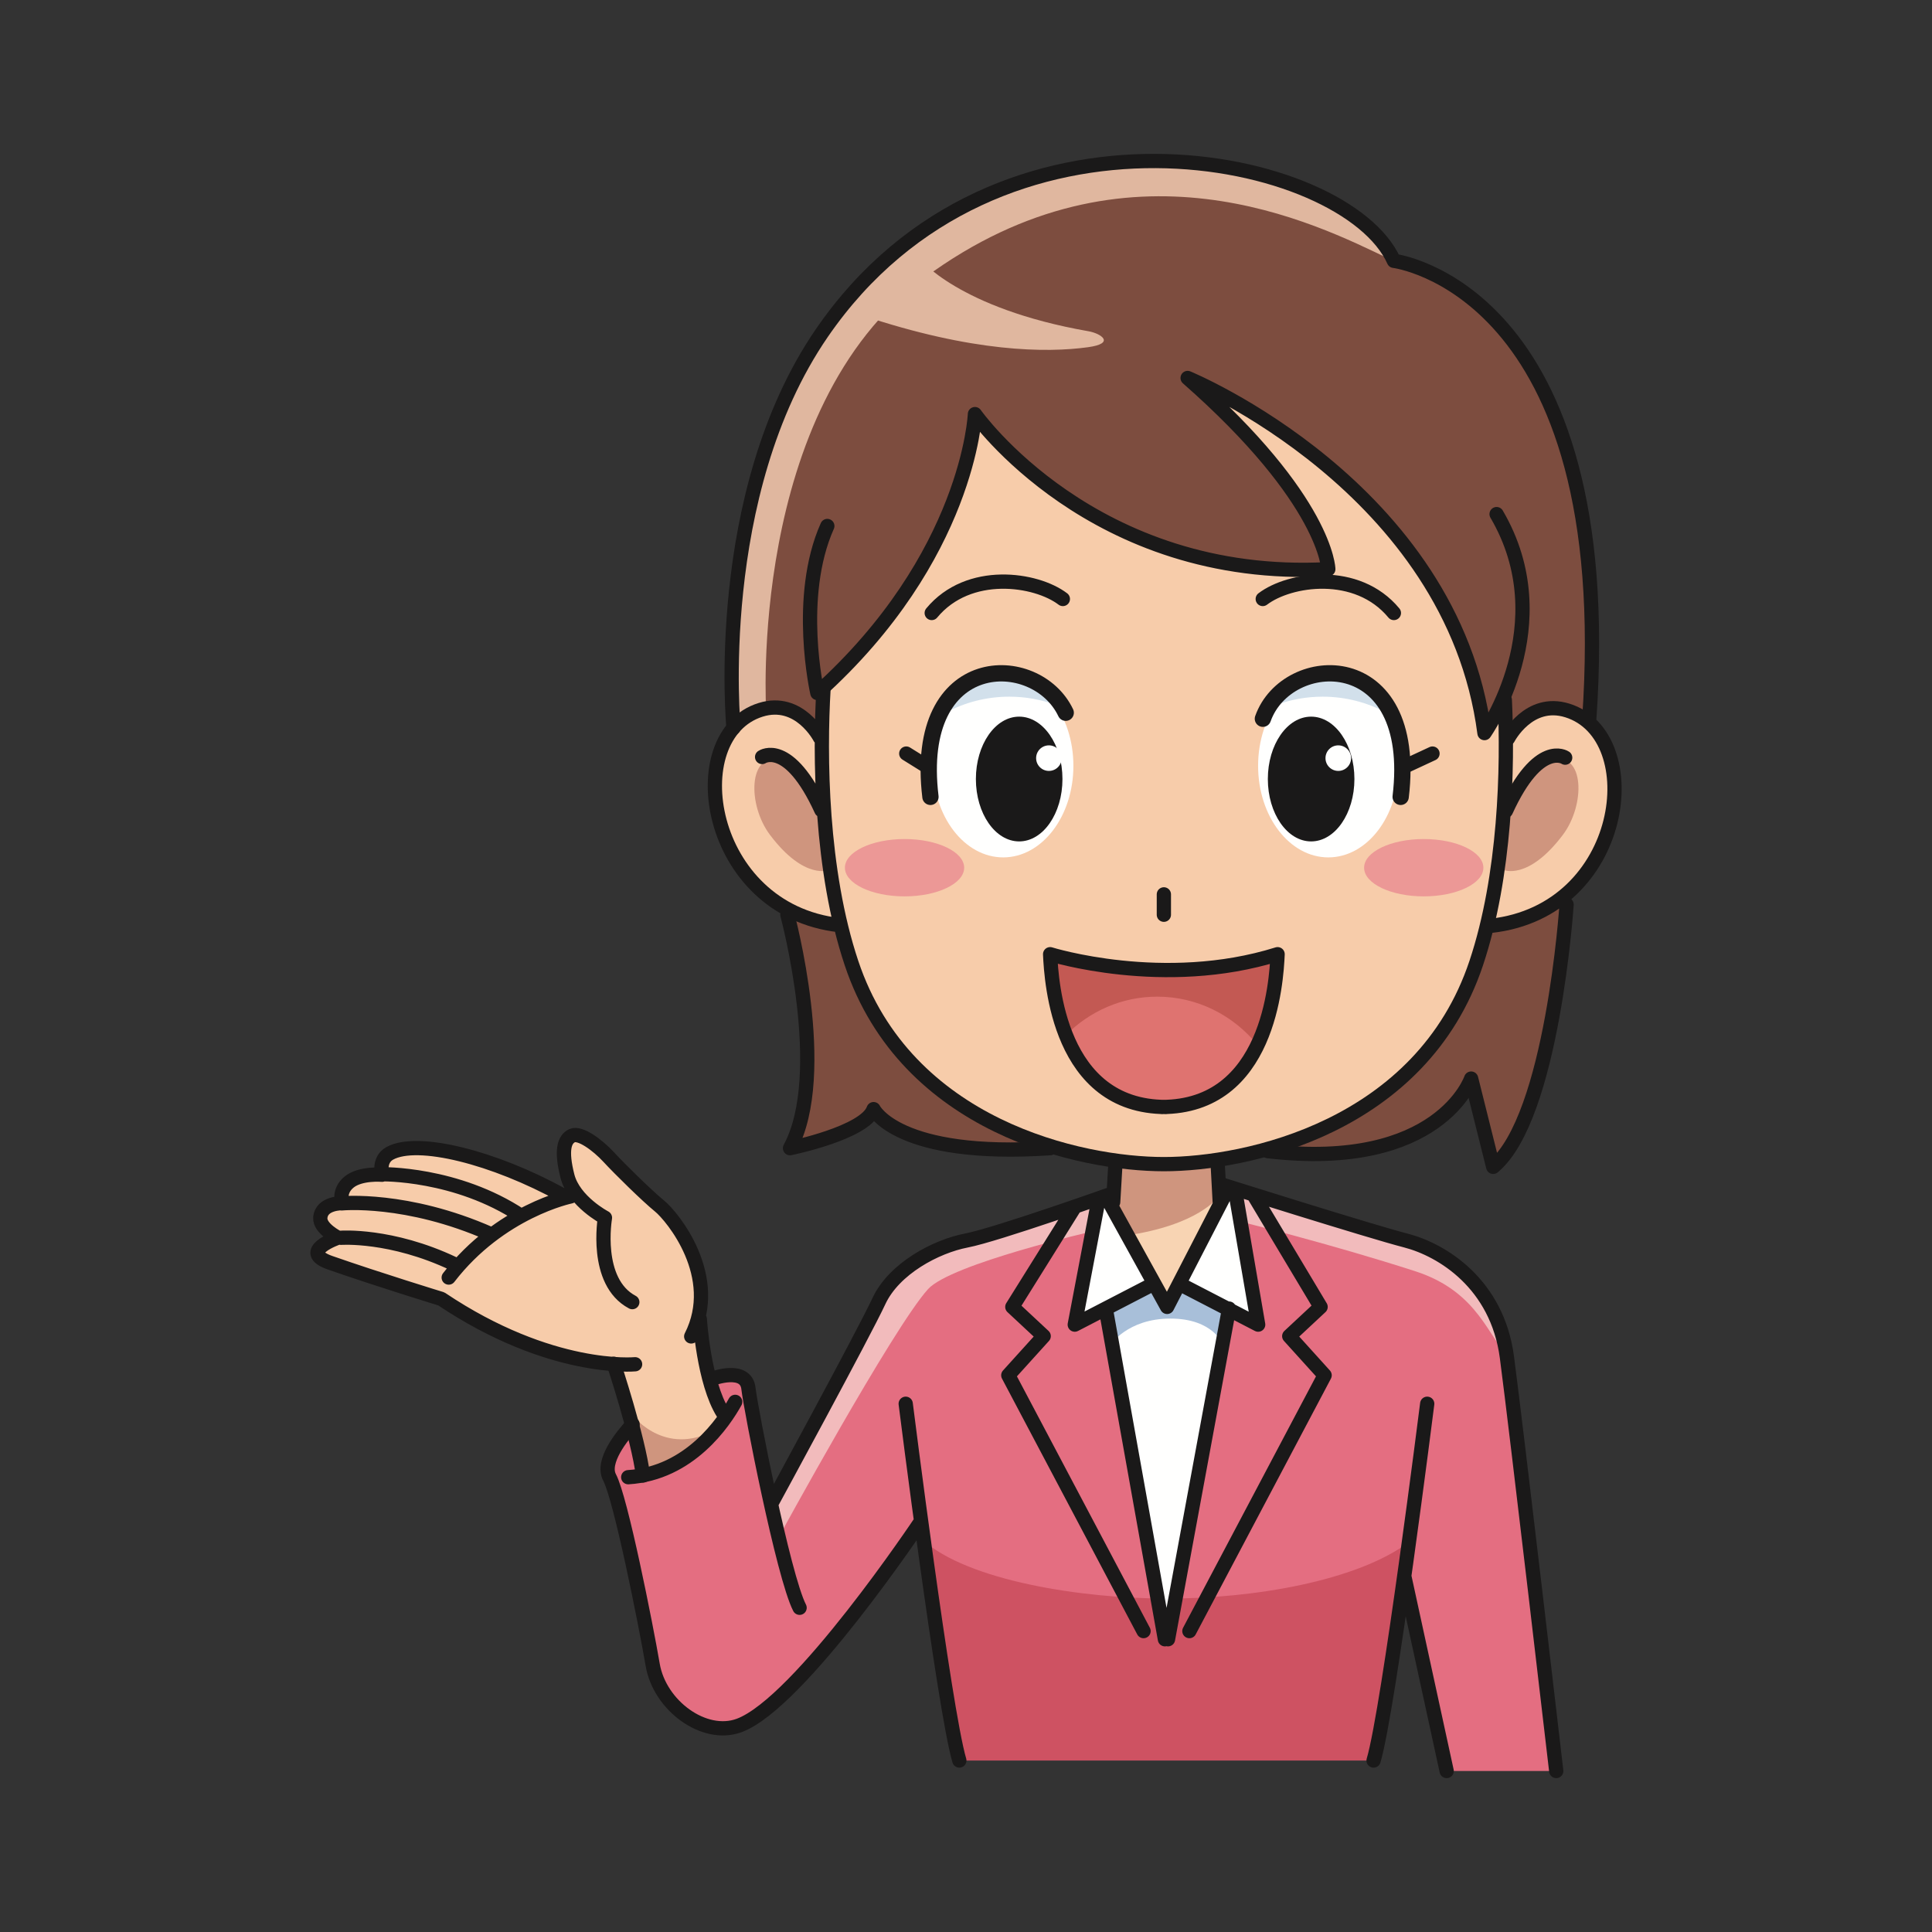 <svg:svg xmlns:svg="http://www.w3.org/2000/svg" height="948.411" version="1.1" viewBox="-152.347 -72.877 948.411 948.411" width="948.411" x="0" y="0">
  <svg:rect x="-152.347" y="-72.877" width="948.411" height="948.411" fill="#333333" stroke="none"/>
  <svg:g id="Layer_1">
    <svg:path d="M521.94,791.35 C525.025,780.915 530.075,749.07 534.93,715.34 L536.99,700.8 L557.815,796.5 L611.605,796.5 C611.605,796.5 592.155,629.39 587.385,593.325 C582.62,557.27 555.525,540.675 537.79,536.095 C520.035,531.52 446.415,508.285 446.415,508.285 L394.11,512.885 C394.11,512.885 336.9,533.235 322.015,536.095 C307.135,538.96 286.54,549.83 279.095,565.86 C271.65,581.88 226.495,664.855 226.495,664.855 L223.35,652.525 C218.98,631.76 215.55,613.11 215.075,608.785 C214.01,599.045 200.41,603.06 200.41,603.06 L161.025,623.395 C161.025,623.395 141.41,642.095 146.895,652.4 C152.365,662.695 164.63,724.385 168.065,744.415 C171.5,764.45 193.33,780.42 210.42,774.18 C240.17,763.305 299.815,673.795 299.815,673.795 L301.035,682.81 C306.995,726.33 314.505,777.555 318.585,791.35 L521.94,791.35" fill="#E46E81" />
    <svg:path d="M446.415,517.21 L445.325,496.84 L446.415,483.445 L395.2,486.495 L395.2,496.84 L394.11,517.21 L398.9,575.89 L433.235,575.89 L446.415,517.21" fill="#F8D4B3" />
    <svg:path d="M395.2,490.23 L445.325,490.23 L445.745,514.62 C445.745,514.62 436.21,528.615 399.955,533.7 L393.6,519.08 L395.2,490.23" fill="#CF957E" />
    <svg:path d="M420.52,711.855 C378.165,711.855 322.59,702.955 300.545,683.03 C304.565,709.925 316.035,782.72 318.585,791.35 L521.94,791.35 C524.485,782.745 535.64,710.675 539.65,683.885 C513.79,703.385 462.625,711.855 420.52,711.855" fill="#CE5262" />
    <svg:path d="M421.025,731.825 L450.985,569.5 L450.985,509.725 L420.585,568.675 L390.46,514.165 L390.46,569.5 L419.505,731.825" fill="#FFFFFE" />
    <svg:path d="M390.775,515.105 L386.69,517.21 L375.245,577.375 L412.99,557.84 L390.775,515.105" fill="#FFFFFE" />
    <svg:g>
      <svg:path d="M427.545,557.84 L465.285,577.375 L453.82,510.615 L450.985,509.725 L427.545,557.84" fill="#FFFFFE" />
      <svg:path d="M470.03,492.22 C554.405,502.015 569.825,456.595 569.825,456.595 L580.655,499.925 C609.82,475.755 616.685,371.165 616.685,371.165 L628.15,277.56 C642.94,65.685 531.905,55.17 531.905,55.17 C508.465,2.67 337.215,-34.83 251.095,90.59 C196.67,169.85 206.64,280.63 206.64,280.63 L234.17,376.165 C234.17,376.165 255.275,454.095 235.465,490.76 C235.465,490.76 272.325,483.265 276.49,471.595 C276.49,471.595 288.14,495.76 363.145,490.76" fill="#7D4D3F" />
      <svg:path d="M531.905,55.17 C508.465,2.67 337.215,-34.83 251.095,90.59 C196.67,169.85 206.64,280.63 206.64,280.63 L223.78,276.42 C223.78,276.42 214.27,127.79 301.485,63.505 C401.33,-10.09 493.695,36.965 529.82,54.34 C530.655,54.34 531.905,55.17 531.905,55.17" fill="#E0B79F" />
      <svg:path d="M250.155,289.225 C250.155,289.225 240.06,269.63 221.06,275.57 C181.435,287.955 194.14,373.85 259.62,381.26" fill="#F7CCAA" />
      <svg:path d="M587.99,289.555 C587.99,289.555 598.085,269.96 617.085,275.9 C656.71,288.28 646.18,374.18 579.68,381.59" fill="#F7CCAA" />
    </svg:g>
    <svg:path d="M585.94,268.915 C581.195,280.15 576.375,286.995 576.375,286.995 C560.655,166.165 430.655,112.67 430.655,112.67 C499.135,172.88 499.715,206.525 499.715,206.525 C384.09,212.775 326.25,130.405 326.25,130.405 C326.25,130.405 325.645,144.725 318.105,166.595 C309.21,192.39 290.6,228.69 252.005,264.4 C251.945,264.945 251.915,265.255 251.915,265.255 C249.95,297.84 250.47,354.47 265.655,399.92 C292.53,480.36 378.28,498.595 418.99,498.595 C459.695,498.595 545.45,480.36 572.325,399.92 C586.69,356.915 592.97,303.285 586.36,270.73 C586.24,270.125 586.07,269.52 585.94,268.915" fill="#F7CCAA" />
    <svg:path d="M374.58,303.06 C374.58,327.885 359.15,348.015 340.115,348.015 C321.085,348.015 305.645,327.885 305.645,303.06 C305.645,278.23 321.085,258.1 340.115,258.1 C359.15,258.1 374.58,278.23 374.58,303.06" fill="#FFFFFE" />
    <svg:path d="M534.18,303.06 C534.18,327.885 518.75,348.015 499.715,348.015 C480.685,348.015 465.25,327.885 465.25,303.06 C465.25,278.23 480.685,258.1 499.715,258.1 C518.75,258.1 534.18,278.23 534.18,303.06" fill="#FFFFFE" />
    <svg:path d="M369.21,309.545 C369.21,326.46 359.69,340.17 347.96,340.17 C336.22,340.17 326.71,326.46 326.71,309.545 C326.71,292.635 336.22,278.92 347.96,278.92 C359.69,278.92 369.21,292.635 369.21,309.545" fill="#1A1919" />
    <svg:path d="M470.03,309.545 C470.03,326.46 479.54,340.17 491.28,340.17 C503.02,340.17 512.53,326.46 512.53,309.545 C512.53,292.635 503.02,278.92 491.28,278.92 C479.54,278.92 470.03,292.635 470.03,309.545" fill="#1A1919" />
    <svg:path d="M420.03,470.54 C367.53,470.54 363.78,409.29 363.155,395.54 C363.155,395.54 418.99,413.04 474.825,395.54 C474.2,409.29 470.45,470.54 417.95,470.54" fill="#DF7370" />
    <svg:path d="M320.965,353.08 C320.965,360.85 307.86,367.15 291.695,367.15 C275.525,367.15 262.415,360.85 262.415,353.08 C262.415,345.305 275.525,339.005 291.695,339.005 C307.86,339.005 320.965,345.305 320.965,353.08" fill="#EC9896" />
    <svg:path d="M575.84,353.08 C575.84,360.85 562.73,367.15 546.565,367.15 C530.39,367.15 517.285,360.85 517.285,353.08 C517.285,345.305 530.39,339.005 546.565,339.005 C562.73,339.005 575.84,345.305 575.84,353.08" fill="#EC9896" />
    <svg:path d="M368.835,299.29 C368.835,302.755 366.025,305.565 362.56,305.565 C359.09,305.565 356.28,302.755 356.28,299.29 C356.28,295.825 359.09,293.015 362.56,293.015 C366.025,293.015 368.835,295.825 368.835,299.29" fill="#FFFFFE" />
    <svg:path d="M510.89,299.29 C510.89,302.755 508.075,305.565 504.61,305.565 C501.145,305.565 498.33,302.755 498.33,299.29 C498.33,295.825 501.145,293.015 504.61,293.015 C508.075,293.015 510.89,295.825 510.89,299.29" fill="#FFFFFE" />
    <svg:path d="M254.825,354.16 L251.905,322.555 C251.905,322.555 243.69,302.955 231.075,299.925 C214.825,296.025 214.49,322.21 225.655,336.99 C242.735,359.625 254.825,354.16 254.825,354.16" fill="#CF957E" />
    <svg:path d="M585.655,354.16 L588.575,322.555 C588.575,322.555 596.785,302.955 609.405,299.925 C625.655,296.025 625.985,322.21 614.825,336.99 C597.745,359.625 585.655,354.16 585.655,354.16" fill="#CF957E" />
    <svg:path d="M391.375,570.58 L413.95,558.185 L420.585,568.675 L427.94,558.185 L449.24,569.315 L447.97,587.11 C447.97,587.11 443.335,574.405 422.19,574.405 C401.055,574.405 392.645,587.435 392.645,587.435 L391.375,570.58" fill="#A8BFD9" />
    <svg:path d="M415.74,416.375 C435.495,416.375 453.145,425.595 464.945,440.09 C473.315,422.575 474.5,402.67 474.825,395.54 C418.99,413.04 363.155,395.54 363.155,395.54 C363.445,402.02 364.445,419.05 370.905,435.25 C382.49,423.585 398.29,416.375 415.74,416.375" fill="#C35953" />
    <svg:path d="M343.155,269.115 C351.135,269.115 358.745,270.565 365.76,273.105 C359.455,263.915 350.315,258.1 340.115,258.1 C328.595,258.1 318.425,265.5 312.17,276.82 C321.305,271.945 331.865,269.115 343.155,269.115" fill="#D2E0EB" />
    <svg:g>
      <svg:path d="M496.9,269.115 C488.915,269.115 481.31,270.565 474.29,273.105 C480.6,263.915 489.735,258.1 499.935,258.1 C511.46,258.1 521.625,265.5 527.885,276.82 C518.75,271.945 508.19,269.115 496.9,269.115" fill="#D2E0EB" />
      <svg:path d="M163.29,651.45 C161.015,633.015 148.95,596.605 148.95,596.605 C148.95,596.605 116.12,599.14 64.29,564.74 C64.29,564.74 33.77,555.405 9.675,546.995 C-6.2,541.445 13.545,534.7 13.545,534.7 C13.545,534.7 4.5,530.23 4.89,524.915 C5.425,517.53 15.66,517.755 15.66,517.755 C15.66,517.755 13.46,511.79 19.15,507.285 C24.73,502.87 35.2,503.8 35.2,503.8 C35.2,503.8 33.22,496.455 39.03,493.275 C52.65,485.82 90.185,495.3 123.855,513.885 L130.945,513.605 C128.83,510.94 127.06,507.85 126.19,504.43 C123.01,491.905 124.6,486.445 128.47,484.625 C132.335,482.805 140.98,489.17 146.44,495.09 C151.905,501.015 165.335,514.205 171.485,519.215 C176.165,523.035 191.45,541.02 191.765,562.465 L191.19,574.67 C191.19,574.67 193.05,605.71 202.615,620.84 L201.525,625.96 C194.45,635.065 183.255,645.805 167.58,650.365 L163.29,651.45" fill="#F7CCAA" />
    </svg:g>
    <svg:path d="M157.15,620.73 C157.15,620.73 172.16,641.66 196.285,630.285 C196.285,630.285 201.895,632.15 186.115,641.81 C170.33,651.47 163.29,651.45 163.29,651.45 L157.15,620.73" fill="#CF957E" />
    <svg:path d="M386.955,514.045 L334.255,533.59 C334.255,533.59 292.79,541.18 279.095,565.86 C265.405,590.545 227.155,666.195 227.155,666.195 L229.59,682.325 C229.59,682.325 285.975,578.995 303.225,559.945 C314.455,547.54 384.405,531.47 384.405,531.47 L386.955,514.045" fill="#F2BBBC" />
    <svg:path d="M453.82,510.615 L455.81,526.62 C455.81,526.62 500.93,537.76 542.435,551.18 C573.995,561.38 578.295,584.57 588.405,592.875 C588.405,592.875 578.205,551.44 542.595,537.055 C530.875,532.325 453.82,510.615 453.82,510.615" fill="#F2BBBC" />
    <svg:path d="M270.59,81.84 C325.17,100.16 361.415,100.365 381.735,97.57 C395.38,95.695 388.19,90.82 381.97,89.73 C318.02,78.52 298.935,53.965 298.935,53.965 L270.59,81.84" fill="#E0B79F" />
    <svg:path d="M163.29,651.45 C161.015,633.015 148.95,596.605 148.95,596.605 M369.405,221.165 C356.28,211.165 323.155,206.165 305.03,228.04" fill-opacity="0" stroke="#1A1919" stroke-linecap="round" stroke-linejoin="round" stroke-width="7" />
    <svg:path d="M370.81,277 C356.35,246.51 295.75,246.375 304.405,318.295" fill-opacity="0" stroke="#1A1919" stroke-linecap="round" stroke-linejoin="round" stroke-width="8" />
    <svg:path d="M250.155,289.225 C250.155,289.225 240.06,269.63 221.06,275.57 C181.435,287.955 194.14,373.85 259.62,381.26 M221.77,298.725 C221.77,298.725 234.835,289.82 250.865,324.85 M251.915,265.255 C249.95,297.84 250.47,354.47 265.655,399.92 C292.53,480.36 378.28,498.595 418.99,498.595 C459.695,498.595 545.45,480.36 572.325,399.92 C586.69,356.915 587.935,303.91 586.36,270.73 M467.53,221.165 C480.655,211.165 513.78,206.165 531.905,228.04" fill-opacity="0" stroke="#1A1919" stroke-linecap="round" stroke-linejoin="round" stroke-width="7" />
    <svg:g>
      <svg:path d="M467.6,279.95 C479.425,246.585 544.16,244.12 535.235,318.295" fill-opacity="0" stroke="#1A1919" stroke-linecap="round" stroke-linejoin="round" stroke-width="8" />
      <svg:path d="M587.99,289.555 C587.99,289.555 598.085,269.96 617.085,275.9 C656.71,288.28 646.18,374.18 579.68,381.59 M615.995,299.055 C615.995,299.055 602.94,290.15 586.905,325.18 M292.53,297.045 L303.565,303.92 M536.075,303.92 L550.86,297.045 M418.99,376.165 L418.99,366.165 M582.325,179.495 C614.09,233.665 576.375,286.995 576.375,286.995 C560.655,166.165 430.655,112.67 430.655,112.67 C499.135,172.88 499.715,206.525 499.715,206.525 C384.09,212.775 326.25,130.405 326.25,130.405 C326.25,130.405 323.29,200.425 248.885,267.3 C248.885,267.3 238.155,220.34 253.78,185.33 M207.735,284.43 C207.735,284.43 196.67,169.85 251.095,90.59 C337.215,-34.83 508.465,2.67 531.905,55.17 C531.905,55.17 642.585,68.605 627.795,280.48 M234.17,376.165 C234.17,376.165 255.275,454.095 235.465,490.76 C235.465,490.76 272.325,483.265 276.49,471.595 C276.49,471.595 288.14,495.76 363.145,490.76 M616.685,371.165 C616.685,371.165 609.82,475.755 580.655,499.925 L569.825,456.595 C569.825,456.595 554.405,502.015 470.03,492.22 M191.19,574.67 C191.19,574.67 193.05,605.71 202.615,620.84 M197.44,603.87 C197.44,603.87 213.845,597.675 215.075,608.785 C216.15,618.51 232.165,700.8 240.17,716.375 M208.555,615.29 C203.225,624.915 186.33,650.42 156.045,652.275 M158.195,626.315 C152.98,631.98 142.745,644.595 146.895,652.4 C152.365,662.695 164.63,724.385 168.065,744.415 C171.5,764.45 193.33,780.42 210.42,774.18 C240.17,763.305 299.815,673.795 299.815,673.795 M394.11,512.885 C394.11,512.885 336.9,533.235 322.015,536.095 C307.135,538.96 286.54,549.83 279.095,565.86 C271.65,581.88 226.495,664.855 226.495,664.855 M446.415,508.285 C446.415,508.285 520.035,531.52 537.79,536.095 C555.525,540.675 582.62,557.27 587.385,593.325 C592.155,629.39 611.605,796.5 611.605,796.5 M292.26,616.22 C292.26,616.22 311.14,766.17 318.585,791.35 M548.265,616.22 C548.265,616.22 529.39,766.17 521.94,791.35 M536.99,700.8 L557.815,796.5 M390.46,514.165 L420.585,568.675 L450.985,509.725 M412.99,557.84 L375.245,577.375 L386.69,517.21 M390.46,569.5 L419.505,731.825 M375.385,519.39 L344.6,568.675 L359.995,583.03 L342.62,602.24 L409.015,727.82 M453.82,510.615 L465.285,577.375 L427.545,557.84 M450.985,569.5 L421.025,731.825 M462.88,513.455 L495.93,568.675 L480.535,583.03 L497.905,602.24 L431.52,727.82 M394.11,517.21 L395.24,497.89 M446.415,517.21 L445.325,496.84 M420.03,470.54 C367.53,470.54 363.78,409.29 363.155,395.54 C363.155,395.54 418.99,413.04 474.825,395.54 C474.2,409.29 470.45,470.54 417.95,470.54 M159.42,596.83 C159.42,596.83 118.23,600.925 64.29,564.74 C64.29,564.74 33.77,555.405 9.675,546.995 C-6.2,541.445 13.545,534.7 13.545,534.7 C13.545,534.7 4.5,530.23 4.89,524.915 C5.425,517.53 15.66,517.755 15.66,517.755 C15.66,517.755 13.46,511.79 19.15,507.285 C24.73,502.87 35.2,503.8 35.2,503.8 C35.2,503.8 33.22,496.455 39.03,493.275 C52.65,485.82 90.185,495.3 123.855,513.885 M186.96,583.17 C201.975,553.585 177.625,524.225 171.485,519.215 C165.335,514.205 151.905,501.015 146.44,495.09 C140.98,489.17 132.335,482.805 128.47,484.625 C124.6,486.445 123.01,491.905 126.19,504.43 C129.37,516.945 144.625,524.915 144.625,524.915 C144.625,524.915 139.16,556.315 158.05,566.33 M127.785,514.44 C127.785,514.44 93.19,521.495 67.925,554.27 M15.025,534.745 C15.025,534.745 39.61,532.935 70.33,547.505 M15.35,517.86 C15.35,517.86 47.215,514.67 88.41,532.87 M34.51,503.57 C35.21,503.515 71.63,502.87 103.495,523.99" fill-opacity="0" stroke="#1A1919" stroke-linecap="round" stroke-linejoin="round" stroke-width="7" />
    </svg:g>
  </svg:g>
</svg:svg>